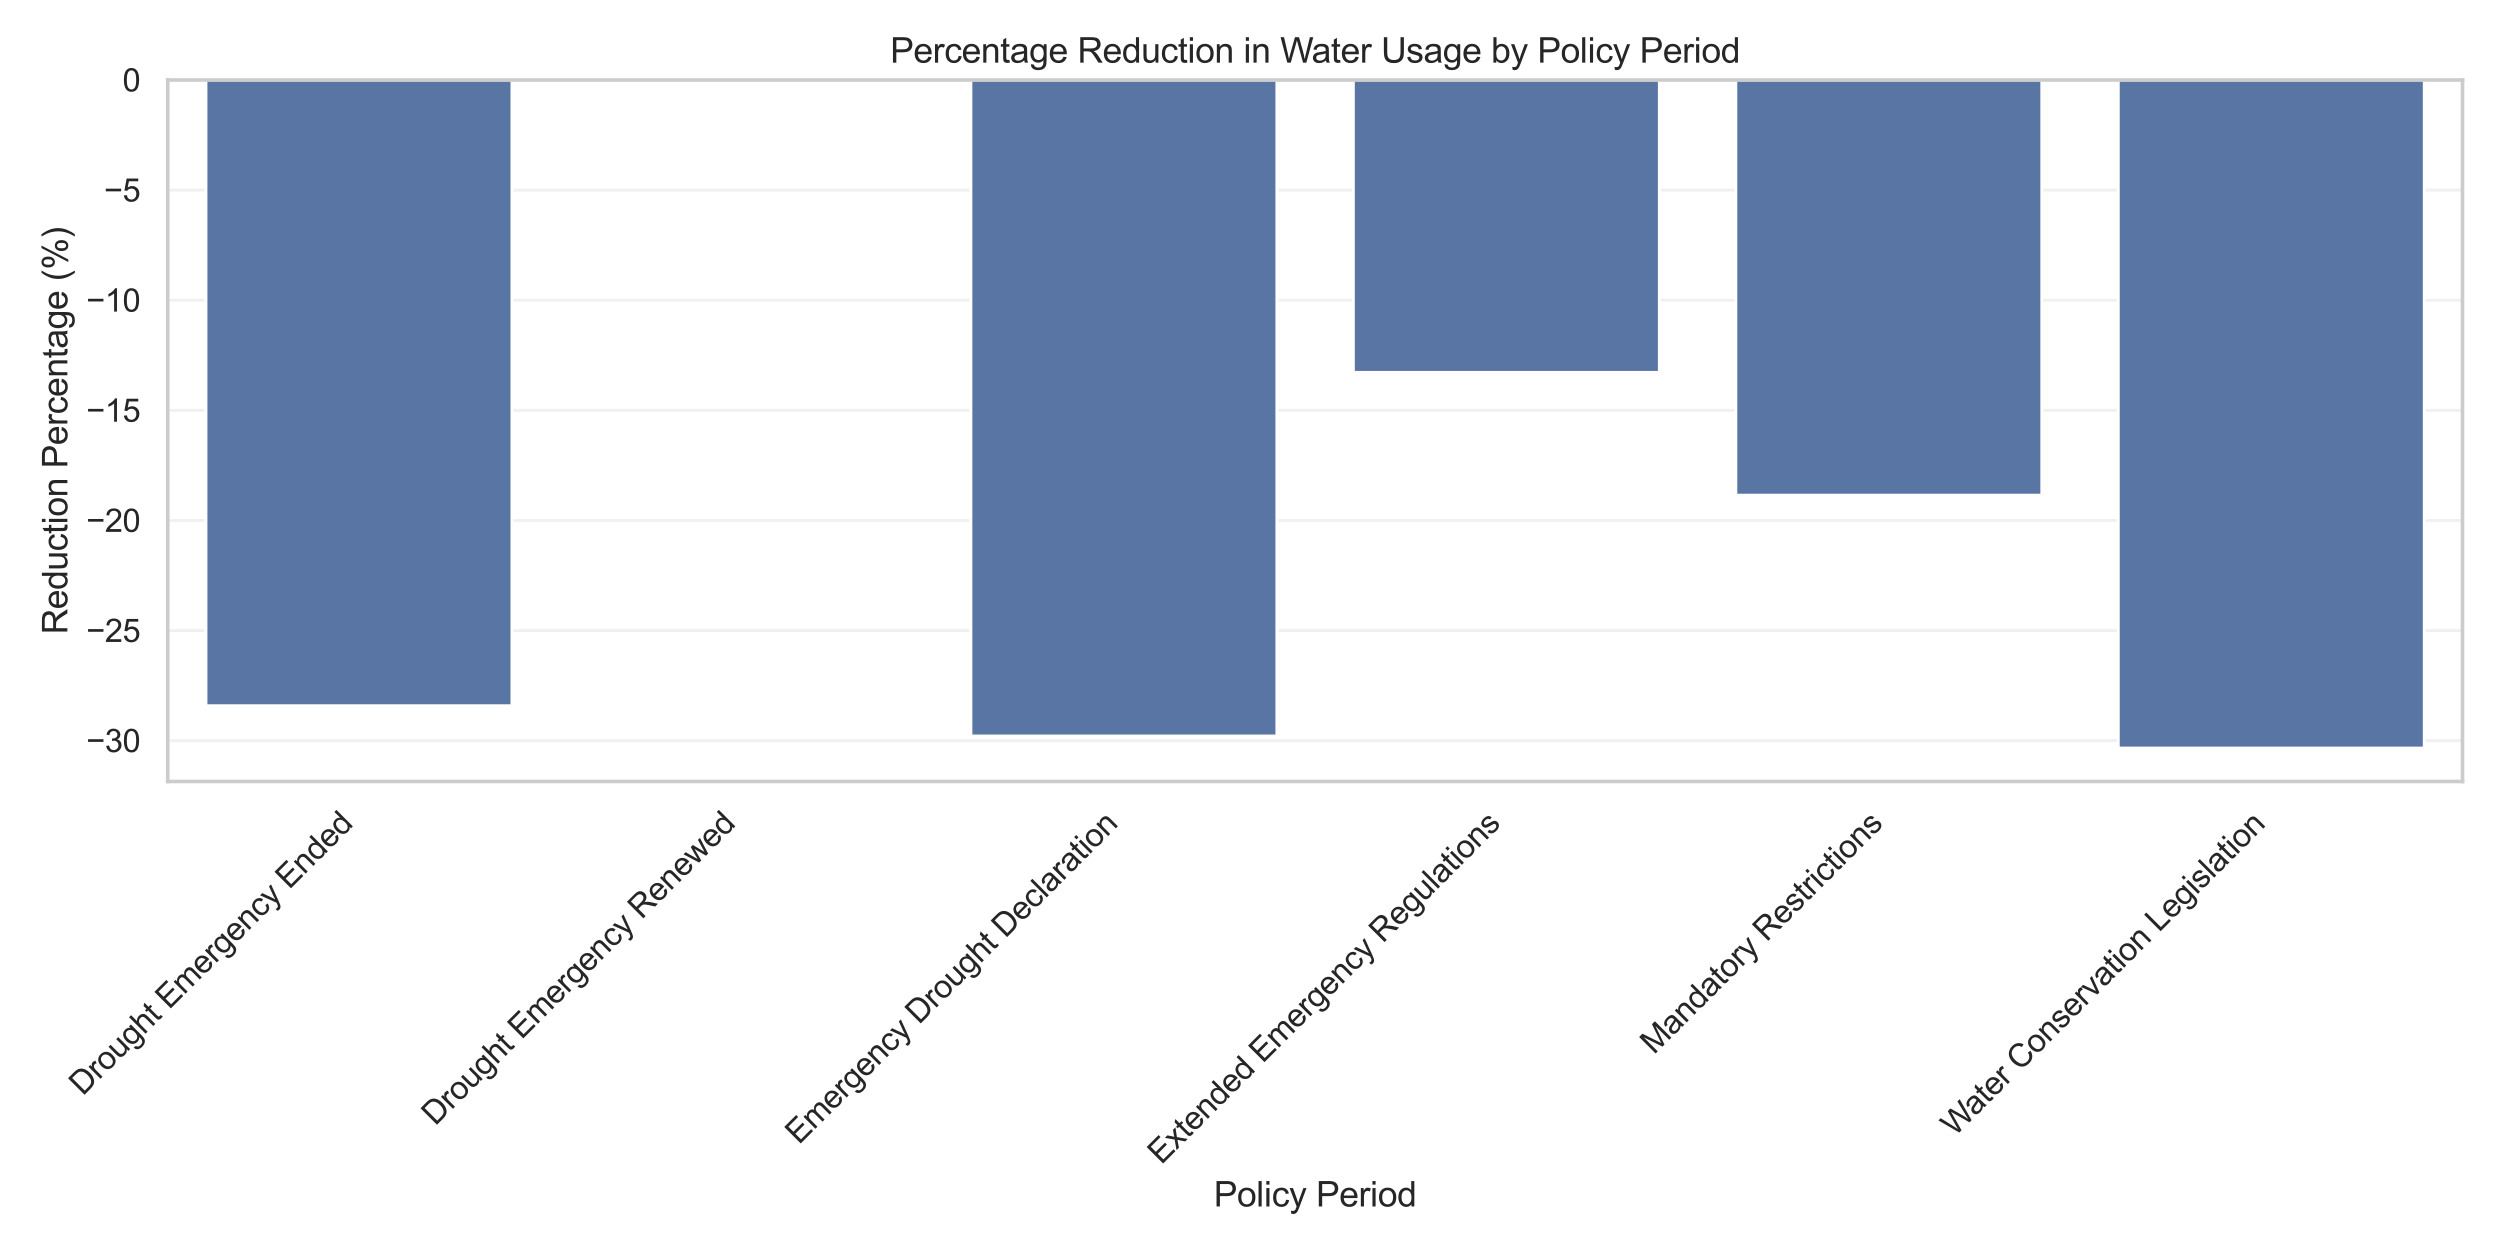 <?xml version="1.0" encoding="utf-8" standalone="no"?>
<!DOCTYPE svg PUBLIC "-//W3C//DTD SVG 1.1//EN"
  "http://www.w3.org/Graphics/SVG/1.1/DTD/svg11.dtd">
<svg xmlns:xlink="http://www.w3.org/1999/xlink" width="864pt" height="432pt" viewBox="0 0 864 432" xmlns="http://www.w3.org/2000/svg" version="1.1">
 <defs>
  <style type="text/css">*{stroke-linejoin: round; stroke-linecap: butt}</style>
 </defs>
 <g id="figure_1">
  <g id="patch_1">
   <path d="M 0 432 
L 864 432 
L 864 0 
L 0 0 
z
" style="fill: #ffffff"/>
  </g>
  <g id="axes_1">
   <g id="patch_2">
    <path d="M 57.965 270.07 
L 851.04 270.07 
L 851.04 27.656 
L 57.965 27.656 
z
" style="fill: #ffffff"/>
   </g>
   <g id="matplotlib.axis_1">
    <g id="xtick_1">
     <g id="text_1">
      <!-- Drought Emergency Ended -->
      <g style="fill: #262626" transform="translate(28.599 378.956) rotate(-45) scale(0.11 -0.11)">
       <defs>
        <path id="ArialMT-44" d="M 494 0 
L 494 4581 
L 2072 4581 
Q 2606 4581 2888 4516 
Q 3281 4425 3559 4188 
Q 3922 3881 4101 3404 
Q 4281 2928 4281 2316 
Q 4281 1794 4159 1391 
Q 4038 988 3847 723 
Q 3656 459 3429 307 
Q 3203 156 2883 78 
Q 2563 0 2147 0 
L 494 0 
z
M 1100 541 
L 2078 541 
Q 2531 541 2789 625 
Q 3047 709 3200 863 
Q 3416 1078 3536 1442 
Q 3656 1806 3656 2325 
Q 3656 3044 3420 3430 
Q 3184 3816 2847 3947 
Q 2603 4041 2063 4041 
L 1100 4041 
L 1100 541 
z
" transform="scale(0.016)"/>
        <path id="ArialMT-72" d="M 416 0 
L 416 3319 
L 922 3319 
L 922 2816 
Q 1116 3169 1280 3281 
Q 1444 3394 1641 3394 
Q 1925 3394 2219 3213 
L 2025 2691 
Q 1819 2813 1613 2813 
Q 1428 2813 1281 2702 
Q 1134 2591 1072 2394 
Q 978 2094 978 1738 
L 978 0 
L 416 0 
z
" transform="scale(0.016)"/>
        <path id="ArialMT-6f" d="M 213 1659 
Q 213 2581 725 3025 
Q 1153 3394 1769 3394 
Q 2453 3394 2887 2945 
Q 3322 2497 3322 1706 
Q 3322 1066 3130 698 
Q 2938 331 2570 128 
Q 2203 -75 1769 -75 
Q 1072 -75 642 372 
Q 213 819 213 1659 
z
M 791 1659 
Q 791 1022 1069 705 
Q 1347 388 1769 388 
Q 2188 388 2466 706 
Q 2744 1025 2744 1678 
Q 2744 2294 2464 2611 
Q 2184 2928 1769 2928 
Q 1347 2928 1069 2612 
Q 791 2297 791 1659 
z
" transform="scale(0.016)"/>
        <path id="ArialMT-75" d="M 2597 0 
L 2597 488 
Q 2209 -75 1544 -75 
Q 1250 -75 995 37 
Q 741 150 617 320 
Q 494 491 444 738 
Q 409 903 409 1263 
L 409 3319 
L 972 3319 
L 972 1478 
Q 972 1038 1006 884 
Q 1059 663 1231 536 
Q 1403 409 1656 409 
Q 1909 409 2131 539 
Q 2353 669 2445 892 
Q 2538 1116 2538 1541 
L 2538 3319 
L 3100 3319 
L 3100 0 
L 2597 0 
z
" transform="scale(0.016)"/>
        <path id="ArialMT-67" d="M 319 -275 
L 866 -356 
Q 900 -609 1056 -725 
Q 1266 -881 1628 -881 
Q 2019 -881 2231 -725 
Q 2444 -569 2519 -288 
Q 2563 -116 2559 434 
Q 2191 0 1641 0 
Q 956 0 581 494 
Q 206 988 206 1678 
Q 206 2153 378 2554 
Q 550 2956 876 3175 
Q 1203 3394 1644 3394 
Q 2231 3394 2613 2919 
L 2613 3319 
L 3131 3319 
L 3131 450 
Q 3131 -325 2973 -648 
Q 2816 -972 2473 -1159 
Q 2131 -1347 1631 -1347 
Q 1038 -1347 672 -1080 
Q 306 -813 319 -275 
z
M 784 1719 
Q 784 1066 1043 766 
Q 1303 466 1694 466 
Q 2081 466 2343 764 
Q 2606 1063 2606 1700 
Q 2606 2309 2336 2618 
Q 2066 2928 1684 2928 
Q 1309 2928 1046 2623 
Q 784 2319 784 1719 
z
" transform="scale(0.016)"/>
        <path id="ArialMT-68" d="M 422 0 
L 422 4581 
L 984 4581 
L 984 2938 
Q 1378 3394 1978 3394 
Q 2347 3394 2619 3248 
Q 2891 3103 3008 2847 
Q 3125 2591 3125 2103 
L 3125 0 
L 2563 0 
L 2563 2103 
Q 2563 2525 2380 2717 
Q 2197 2909 1863 2909 
Q 1613 2909 1392 2779 
Q 1172 2650 1078 2428 
Q 984 2206 984 1816 
L 984 0 
L 422 0 
z
" transform="scale(0.016)"/>
        <path id="ArialMT-74" d="M 1650 503 
L 1731 6 
Q 1494 -44 1306 -44 
Q 1000 -44 831 53 
Q 663 150 594 308 
Q 525 466 525 972 
L 525 2881 
L 113 2881 
L 113 3319 
L 525 3319 
L 525 4141 
L 1084 4478 
L 1084 3319 
L 1650 3319 
L 1650 2881 
L 1084 2881 
L 1084 941 
Q 1084 700 1114 631 
Q 1144 563 1211 522 
Q 1278 481 1403 481 
Q 1497 481 1650 503 
z
" transform="scale(0.016)"/>
        <path id="ArialMT-20" transform="scale(0.016)"/>
        <path id="ArialMT-45" d="M 506 0 
L 506 4581 
L 3819 4581 
L 3819 4041 
L 1113 4041 
L 1113 2638 
L 3647 2638 
L 3647 2100 
L 1113 2100 
L 1113 541 
L 3925 541 
L 3925 0 
L 506 0 
z
" transform="scale(0.016)"/>
        <path id="ArialMT-6d" d="M 422 0 
L 422 3319 
L 925 3319 
L 925 2853 
Q 1081 3097 1340 3245 
Q 1600 3394 1931 3394 
Q 2300 3394 2536 3241 
Q 2772 3088 2869 2813 
Q 3263 3394 3894 3394 
Q 4388 3394 4653 3120 
Q 4919 2847 4919 2278 
L 4919 0 
L 4359 0 
L 4359 2091 
Q 4359 2428 4304 2576 
Q 4250 2725 4106 2815 
Q 3963 2906 3769 2906 
Q 3419 2906 3187 2673 
Q 2956 2441 2956 1928 
L 2956 0 
L 2394 0 
L 2394 2156 
Q 2394 2531 2256 2718 
Q 2119 2906 1806 2906 
Q 1569 2906 1367 2781 
Q 1166 2656 1075 2415 
Q 984 2175 984 1722 
L 984 0 
L 422 0 
z
" transform="scale(0.016)"/>
        <path id="ArialMT-65" d="M 2694 1069 
L 3275 997 
Q 3138 488 2766 206 
Q 2394 -75 1816 -75 
Q 1088 -75 661 373 
Q 234 822 234 1631 
Q 234 2469 665 2931 
Q 1097 3394 1784 3394 
Q 2450 3394 2872 2941 
Q 3294 2488 3294 1666 
Q 3294 1616 3291 1516 
L 816 1516 
Q 847 969 1125 678 
Q 1403 388 1819 388 
Q 2128 388 2347 550 
Q 2566 713 2694 1069 
z
M 847 1978 
L 2700 1978 
Q 2663 2397 2488 2606 
Q 2219 2931 1791 2931 
Q 1403 2931 1139 2672 
Q 875 2413 847 1978 
z
" transform="scale(0.016)"/>
        <path id="ArialMT-6e" d="M 422 0 
L 422 3319 
L 928 3319 
L 928 2847 
Q 1294 3394 1984 3394 
Q 2284 3394 2536 3286 
Q 2788 3178 2913 3003 
Q 3038 2828 3088 2588 
Q 3119 2431 3119 2041 
L 3119 0 
L 2556 0 
L 2556 2019 
Q 2556 2363 2490 2533 
Q 2425 2703 2258 2804 
Q 2091 2906 1866 2906 
Q 1506 2906 1245 2678 
Q 984 2450 984 1813 
L 984 0 
L 422 0 
z
" transform="scale(0.016)"/>
        <path id="ArialMT-63" d="M 2588 1216 
L 3141 1144 
Q 3050 572 2676 248 
Q 2303 -75 1759 -75 
Q 1078 -75 664 370 
Q 250 816 250 1647 
Q 250 2184 428 2587 
Q 606 2991 970 3192 
Q 1334 3394 1763 3394 
Q 2303 3394 2647 3120 
Q 2991 2847 3088 2344 
L 2541 2259 
Q 2463 2594 2264 2762 
Q 2066 2931 1784 2931 
Q 1359 2931 1093 2626 
Q 828 2322 828 1663 
Q 828 994 1084 691 
Q 1341 388 1753 388 
Q 2084 388 2306 591 
Q 2528 794 2588 1216 
z
" transform="scale(0.016)"/>
        <path id="ArialMT-79" d="M 397 -1278 
L 334 -750 
Q 519 -800 656 -800 
Q 844 -800 956 -737 
Q 1069 -675 1141 -563 
Q 1194 -478 1313 -144 
Q 1328 -97 1363 -6 
L 103 3319 
L 709 3319 
L 1400 1397 
Q 1534 1031 1641 628 
Q 1738 1016 1872 1384 
L 2581 3319 
L 3144 3319 
L 1881 -56 
Q 1678 -603 1566 -809 
Q 1416 -1088 1222 -1217 
Q 1028 -1347 759 -1347 
Q 597 -1347 397 -1278 
z
" transform="scale(0.016)"/>
        <path id="ArialMT-64" d="M 2575 0 
L 2575 419 
Q 2259 -75 1647 -75 
Q 1250 -75 917 144 
Q 584 363 401 755 
Q 219 1147 219 1656 
Q 219 2153 384 2558 
Q 550 2963 881 3178 
Q 1213 3394 1622 3394 
Q 1922 3394 2156 3267 
Q 2391 3141 2538 2938 
L 2538 4581 
L 3097 4581 
L 3097 0 
L 2575 0 
z
M 797 1656 
Q 797 1019 1065 703 
Q 1334 388 1700 388 
Q 2069 388 2326 689 
Q 2584 991 2584 1609 
Q 2584 2291 2321 2609 
Q 2059 2928 1675 2928 
Q 1300 2928 1048 2622 
Q 797 2316 797 1656 
z
" transform="scale(0.016)"/>
       </defs>
       <use xlink:href="#ArialMT-44"/>
       <use xlink:href="#ArialMT-72" x="72.217"/>
       <use xlink:href="#ArialMT-6f" x="105.518"/>
       <use xlink:href="#ArialMT-75" x="161.133"/>
       <use xlink:href="#ArialMT-67" x="216.748"/>
       <use xlink:href="#ArialMT-68" x="272.363"/>
       <use xlink:href="#ArialMT-74" x="327.979"/>
       <use xlink:href="#ArialMT-20" x="355.762"/>
       <use xlink:href="#ArialMT-45" x="383.545"/>
       <use xlink:href="#ArialMT-6d" x="450.244"/>
       <use xlink:href="#ArialMT-65" x="533.545"/>
       <use xlink:href="#ArialMT-72" x="589.16"/>
       <use xlink:href="#ArialMT-67" x="622.461"/>
       <use xlink:href="#ArialMT-65" x="678.076"/>
       <use xlink:href="#ArialMT-6e" x="733.691"/>
       <use xlink:href="#ArialMT-63" x="789.307"/>
       <use xlink:href="#ArialMT-79" x="839.307"/>
       <use xlink:href="#ArialMT-20" x="889.307"/>
       <use xlink:href="#ArialMT-45" x="917.09"/>
       <use xlink:href="#ArialMT-6e" x="983.789"/>
       <use xlink:href="#ArialMT-64" x="1039.404"/>
       <use xlink:href="#ArialMT-65" x="1095.02"/>
       <use xlink:href="#ArialMT-64" x="1150.635"/>
      </g>
     </g>
    </g>
    <g id="xtick_2">
     <g id="text_2">
      <!-- Drought Emergency Renewed -->
      <g style="fill: #262626" transform="translate(150.407 389.327) rotate(-45) scale(0.11 -0.11)">
       <defs>
        <path id="ArialMT-52" d="M 503 0 
L 503 4581 
L 2534 4581 
Q 3147 4581 3465 4457 
Q 3784 4334 3975 4021 
Q 4166 3709 4166 3331 
Q 4166 2844 3850 2509 
Q 3534 2175 2875 2084 
Q 3116 1969 3241 1856 
Q 3506 1613 3744 1247 
L 4541 0 
L 3778 0 
L 3172 953 
Q 2906 1366 2734 1584 
Q 2563 1803 2427 1890 
Q 2291 1978 2150 2013 
Q 2047 2034 1813 2034 
L 1109 2034 
L 1109 0 
L 503 0 
z
M 1109 2559 
L 2413 2559 
Q 2828 2559 3062 2645 
Q 3297 2731 3419 2920 
Q 3541 3109 3541 3331 
Q 3541 3656 3305 3865 
Q 3069 4075 2559 4075 
L 1109 4075 
L 1109 2559 
z
" transform="scale(0.016)"/>
        <path id="ArialMT-77" d="M 1034 0 
L 19 3319 
L 600 3319 
L 1128 1403 
L 1325 691 
Q 1338 744 1497 1375 
L 2025 3319 
L 2603 3319 
L 3100 1394 
L 3266 759 
L 3456 1400 
L 4025 3319 
L 4572 3319 
L 3534 0 
L 2950 0 
L 2422 1988 
L 2294 2553 
L 1622 0 
L 1034 0 
z
" transform="scale(0.016)"/>
       </defs>
       <use xlink:href="#ArialMT-44"/>
       <use xlink:href="#ArialMT-72" x="72.217"/>
       <use xlink:href="#ArialMT-6f" x="105.518"/>
       <use xlink:href="#ArialMT-75" x="161.133"/>
       <use xlink:href="#ArialMT-67" x="216.748"/>
       <use xlink:href="#ArialMT-68" x="272.363"/>
       <use xlink:href="#ArialMT-74" x="327.979"/>
       <use xlink:href="#ArialMT-20" x="355.762"/>
       <use xlink:href="#ArialMT-45" x="383.545"/>
       <use xlink:href="#ArialMT-6d" x="450.244"/>
       <use xlink:href="#ArialMT-65" x="533.545"/>
       <use xlink:href="#ArialMT-72" x="589.16"/>
       <use xlink:href="#ArialMT-67" x="622.461"/>
       <use xlink:href="#ArialMT-65" x="678.076"/>
       <use xlink:href="#ArialMT-6e" x="733.691"/>
       <use xlink:href="#ArialMT-63" x="789.307"/>
       <use xlink:href="#ArialMT-79" x="839.307"/>
       <use xlink:href="#ArialMT-20" x="889.307"/>
       <use xlink:href="#ArialMT-52" x="917.09"/>
       <use xlink:href="#ArialMT-65" x="989.307"/>
       <use xlink:href="#ArialMT-6e" x="1044.922"/>
       <use xlink:href="#ArialMT-65" x="1100.537"/>
       <use xlink:href="#ArialMT-77" x="1156.152"/>
       <use xlink:href="#ArialMT-65" x="1228.369"/>
       <use xlink:href="#ArialMT-64" x="1283.984"/>
      </g>
     </g>
    </g>
    <g id="xtick_3">
     <g id="text_3">
      <!-- Emergency Drought Declaration -->
      <g style="fill: #262626" transform="translate(276.107 395.806) rotate(-45) scale(0.11 -0.11)">
       <defs>
        <path id="ArialMT-6c" d="M 409 0 
L 409 4581 
L 972 4581 
L 972 0 
L 409 0 
z
" transform="scale(0.016)"/>
        <path id="ArialMT-61" d="M 2588 409 
Q 2275 144 1986 34 
Q 1697 -75 1366 -75 
Q 819 -75 525 192 
Q 231 459 231 875 
Q 231 1119 342 1320 
Q 453 1522 633 1644 
Q 813 1766 1038 1828 
Q 1203 1872 1538 1913 
Q 2219 1994 2541 2106 
Q 2544 2222 2544 2253 
Q 2544 2597 2384 2738 
Q 2169 2928 1744 2928 
Q 1347 2928 1158 2789 
Q 969 2650 878 2297 
L 328 2372 
Q 403 2725 575 2942 
Q 747 3159 1072 3276 
Q 1397 3394 1825 3394 
Q 2250 3394 2515 3294 
Q 2781 3194 2906 3042 
Q 3031 2891 3081 2659 
Q 3109 2516 3109 2141 
L 3109 1391 
Q 3109 606 3145 398 
Q 3181 191 3288 0 
L 2700 0 
Q 2613 175 2588 409 
z
M 2541 1666 
Q 2234 1541 1622 1453 
Q 1275 1403 1131 1340 
Q 988 1278 909 1158 
Q 831 1038 831 891 
Q 831 666 1001 516 
Q 1172 366 1500 366 
Q 1825 366 2078 508 
Q 2331 650 2450 897 
Q 2541 1088 2541 1459 
L 2541 1666 
z
" transform="scale(0.016)"/>
        <path id="ArialMT-69" d="M 425 3934 
L 425 4581 
L 988 4581 
L 988 3934 
L 425 3934 
z
M 425 0 
L 425 3319 
L 988 3319 
L 988 0 
L 425 0 
z
" transform="scale(0.016)"/>
       </defs>
       <use xlink:href="#ArialMT-45"/>
       <use xlink:href="#ArialMT-6d" x="66.699"/>
       <use xlink:href="#ArialMT-65" x="150"/>
       <use xlink:href="#ArialMT-72" x="205.615"/>
       <use xlink:href="#ArialMT-67" x="238.916"/>
       <use xlink:href="#ArialMT-65" x="294.531"/>
       <use xlink:href="#ArialMT-6e" x="350.146"/>
       <use xlink:href="#ArialMT-63" x="405.762"/>
       <use xlink:href="#ArialMT-79" x="455.762"/>
       <use xlink:href="#ArialMT-20" x="505.762"/>
       <use xlink:href="#ArialMT-44" x="533.545"/>
       <use xlink:href="#ArialMT-72" x="605.762"/>
       <use xlink:href="#ArialMT-6f" x="639.062"/>
       <use xlink:href="#ArialMT-75" x="694.678"/>
       <use xlink:href="#ArialMT-67" x="750.293"/>
       <use xlink:href="#ArialMT-68" x="805.908"/>
       <use xlink:href="#ArialMT-74" x="861.523"/>
       <use xlink:href="#ArialMT-20" x="889.307"/>
       <use xlink:href="#ArialMT-44" x="917.09"/>
       <use xlink:href="#ArialMT-65" x="989.307"/>
       <use xlink:href="#ArialMT-63" x="1044.922"/>
       <use xlink:href="#ArialMT-6c" x="1094.922"/>
       <use xlink:href="#ArialMT-61" x="1117.139"/>
       <use xlink:href="#ArialMT-72" x="1172.754"/>
       <use xlink:href="#ArialMT-61" x="1206.055"/>
       <use xlink:href="#ArialMT-74" x="1261.67"/>
       <use xlink:href="#ArialMT-69" x="1289.453"/>
       <use xlink:href="#ArialMT-6f" x="1311.67"/>
       <use xlink:href="#ArialMT-6e" x="1367.285"/>
      </g>
     </g>
    </g>
    <g id="xtick_4">
     <g id="text_4">
      <!-- Extended Emergency Regulations -->
      <g style="fill: #262626" transform="translate(401.355 402.737) rotate(-45) scale(0.11 -0.11)">
       <defs>
        <path id="ArialMT-78" d="M 47 0 
L 1259 1725 
L 138 3319 
L 841 3319 
L 1350 2541 
Q 1494 2319 1581 2169 
Q 1719 2375 1834 2534 
L 2394 3319 
L 3066 3319 
L 1919 1756 
L 3153 0 
L 2463 0 
L 1781 1031 
L 1600 1309 
L 728 0 
L 47 0 
z
" transform="scale(0.016)"/>
        <path id="ArialMT-73" d="M 197 991 
L 753 1078 
Q 800 744 1014 566 
Q 1228 388 1613 388 
Q 2000 388 2187 545 
Q 2375 703 2375 916 
Q 2375 1106 2209 1216 
Q 2094 1291 1634 1406 
Q 1016 1563 777 1677 
Q 538 1791 414 1992 
Q 291 2194 291 2438 
Q 291 2659 392 2848 
Q 494 3038 669 3163 
Q 800 3259 1026 3326 
Q 1253 3394 1513 3394 
Q 1903 3394 2198 3281 
Q 2494 3169 2634 2976 
Q 2775 2784 2828 2463 
L 2278 2388 
Q 2241 2644 2061 2787 
Q 1881 2931 1553 2931 
Q 1166 2931 1000 2803 
Q 834 2675 834 2503 
Q 834 2394 903 2306 
Q 972 2216 1119 2156 
Q 1203 2125 1616 2013 
Q 2213 1853 2448 1751 
Q 2684 1650 2818 1456 
Q 2953 1263 2953 975 
Q 2953 694 2789 445 
Q 2625 197 2315 61 
Q 2006 -75 1616 -75 
Q 969 -75 630 194 
Q 291 463 197 991 
z
" transform="scale(0.016)"/>
       </defs>
       <use xlink:href="#ArialMT-45"/>
       <use xlink:href="#ArialMT-78" x="66.699"/>
       <use xlink:href="#ArialMT-74" x="116.699"/>
       <use xlink:href="#ArialMT-65" x="144.482"/>
       <use xlink:href="#ArialMT-6e" x="200.098"/>
       <use xlink:href="#ArialMT-64" x="255.713"/>
       <use xlink:href="#ArialMT-65" x="311.328"/>
       <use xlink:href="#ArialMT-64" x="366.943"/>
       <use xlink:href="#ArialMT-20" x="422.559"/>
       <use xlink:href="#ArialMT-45" x="450.342"/>
       <use xlink:href="#ArialMT-6d" x="517.041"/>
       <use xlink:href="#ArialMT-65" x="600.342"/>
       <use xlink:href="#ArialMT-72" x="655.957"/>
       <use xlink:href="#ArialMT-67" x="689.258"/>
       <use xlink:href="#ArialMT-65" x="744.873"/>
       <use xlink:href="#ArialMT-6e" x="800.488"/>
       <use xlink:href="#ArialMT-63" x="856.104"/>
       <use xlink:href="#ArialMT-79" x="906.104"/>
       <use xlink:href="#ArialMT-20" x="956.104"/>
       <use xlink:href="#ArialMT-52" x="983.887"/>
       <use xlink:href="#ArialMT-65" x="1056.104"/>
       <use xlink:href="#ArialMT-67" x="1111.719"/>
       <use xlink:href="#ArialMT-75" x="1167.334"/>
       <use xlink:href="#ArialMT-6c" x="1222.949"/>
       <use xlink:href="#ArialMT-61" x="1245.166"/>
       <use xlink:href="#ArialMT-74" x="1300.781"/>
       <use xlink:href="#ArialMT-69" x="1328.564"/>
       <use xlink:href="#ArialMT-6f" x="1350.781"/>
       <use xlink:href="#ArialMT-6e" x="1406.396"/>
       <use xlink:href="#ArialMT-73" x="1462.012"/>
      </g>
     </g>
    </g>
    <g id="xtick_5">
     <g id="text_5">
      <!-- Mandatory Restrictions -->
      <g style="fill: #262626" transform="translate(571.599 364.673) rotate(-45) scale(0.11 -0.11)">
       <defs>
        <path id="ArialMT-4d" d="M 475 0 
L 475 4581 
L 1388 4581 
L 2472 1338 
Q 2622 884 2691 659 
Q 2769 909 2934 1394 
L 4031 4581 
L 4847 4581 
L 4847 0 
L 4263 0 
L 4263 3834 
L 2931 0 
L 2384 0 
L 1059 3900 
L 1059 0 
L 475 0 
z
" transform="scale(0.016)"/>
       </defs>
       <use xlink:href="#ArialMT-4d"/>
       <use xlink:href="#ArialMT-61" x="83.301"/>
       <use xlink:href="#ArialMT-6e" x="138.916"/>
       <use xlink:href="#ArialMT-64" x="194.531"/>
       <use xlink:href="#ArialMT-61" x="250.146"/>
       <use xlink:href="#ArialMT-74" x="305.762"/>
       <use xlink:href="#ArialMT-6f" x="333.545"/>
       <use xlink:href="#ArialMT-72" x="389.16"/>
       <use xlink:href="#ArialMT-79" x="422.461"/>
       <use xlink:href="#ArialMT-20" x="472.461"/>
       <use xlink:href="#ArialMT-52" x="500.244"/>
       <use xlink:href="#ArialMT-65" x="572.461"/>
       <use xlink:href="#ArialMT-73" x="628.076"/>
       <use xlink:href="#ArialMT-74" x="678.076"/>
       <use xlink:href="#ArialMT-72" x="705.859"/>
       <use xlink:href="#ArialMT-69" x="739.16"/>
       <use xlink:href="#ArialMT-63" x="761.377"/>
       <use xlink:href="#ArialMT-74" x="811.377"/>
       <use xlink:href="#ArialMT-69" x="839.16"/>
       <use xlink:href="#ArialMT-6f" x="861.377"/>
       <use xlink:href="#ArialMT-6e" x="916.992"/>
       <use xlink:href="#ArialMT-73" x="972.607"/>
      </g>
     </g>
    </g>
    <g id="xtick_6">
     <g id="text_6">
      <!-- Water Conservation Legislation -->
      <g style="fill: #262626" transform="translate(675.526 393.02) rotate(-45) scale(0.11 -0.11)">
       <defs>
        <path id="ArialMT-57" d="M 1294 0 
L 78 4581 
L 700 4581 
L 1397 1578 
Q 1509 1106 1591 641 
Q 1766 1375 1797 1488 
L 2669 4581 
L 3400 4581 
L 4056 2263 
Q 4303 1400 4413 641 
Q 4500 1075 4641 1638 
L 5359 4581 
L 5969 4581 
L 4713 0 
L 4128 0 
L 3163 3491 
Q 3041 3928 3019 4028 
Q 2947 3713 2884 3491 
L 1913 0 
L 1294 0 
z
" transform="scale(0.016)"/>
        <path id="ArialMT-43" d="M 3763 1606 
L 4369 1453 
Q 4178 706 3683 314 
Q 3188 -78 2472 -78 
Q 1731 -78 1267 223 
Q 803 525 561 1097 
Q 319 1669 319 2325 
Q 319 3041 592 3573 
Q 866 4106 1370 4382 
Q 1875 4659 2481 4659 
Q 3169 4659 3637 4309 
Q 4106 3959 4291 3325 
L 3694 3184 
Q 3534 3684 3231 3912 
Q 2928 4141 2469 4141 
Q 1941 4141 1586 3887 
Q 1231 3634 1087 3207 
Q 944 2781 944 2328 
Q 944 1744 1114 1308 
Q 1284 872 1643 656 
Q 2003 441 2422 441 
Q 2931 441 3284 734 
Q 3638 1028 3763 1606 
z
" transform="scale(0.016)"/>
        <path id="ArialMT-76" d="M 1344 0 
L 81 3319 
L 675 3319 
L 1388 1331 
Q 1503 1009 1600 663 
Q 1675 925 1809 1294 
L 2547 3319 
L 3125 3319 
L 1869 0 
L 1344 0 
z
" transform="scale(0.016)"/>
        <path id="ArialMT-4c" d="M 469 0 
L 469 4581 
L 1075 4581 
L 1075 541 
L 3331 541 
L 3331 0 
L 469 0 
z
" transform="scale(0.016)"/>
       </defs>
       <use xlink:href="#ArialMT-57"/>
       <use xlink:href="#ArialMT-61" x="90.635"/>
       <use xlink:href="#ArialMT-74" x="146.25"/>
       <use xlink:href="#ArialMT-65" x="174.033"/>
       <use xlink:href="#ArialMT-72" x="229.648"/>
       <use xlink:href="#ArialMT-20" x="262.949"/>
       <use xlink:href="#ArialMT-43" x="290.732"/>
       <use xlink:href="#ArialMT-6f" x="362.949"/>
       <use xlink:href="#ArialMT-6e" x="418.564"/>
       <use xlink:href="#ArialMT-73" x="474.18"/>
       <use xlink:href="#ArialMT-65" x="524.18"/>
       <use xlink:href="#ArialMT-72" x="579.795"/>
       <use xlink:href="#ArialMT-76" x="613.096"/>
       <use xlink:href="#ArialMT-61" x="663.096"/>
       <use xlink:href="#ArialMT-74" x="718.711"/>
       <use xlink:href="#ArialMT-69" x="746.494"/>
       <use xlink:href="#ArialMT-6f" x="768.711"/>
       <use xlink:href="#ArialMT-6e" x="824.326"/>
       <use xlink:href="#ArialMT-20" x="879.941"/>
       <use xlink:href="#ArialMT-4c" x="907.725"/>
       <use xlink:href="#ArialMT-65" x="963.34"/>
       <use xlink:href="#ArialMT-67" x="1018.955"/>
       <use xlink:href="#ArialMT-69" x="1074.57"/>
       <use xlink:href="#ArialMT-73" x="1096.787"/>
       <use xlink:href="#ArialMT-6c" x="1146.787"/>
       <use xlink:href="#ArialMT-61" x="1169.004"/>
       <use xlink:href="#ArialMT-74" x="1224.619"/>
       <use xlink:href="#ArialMT-69" x="1252.402"/>
       <use xlink:href="#ArialMT-6f" x="1274.619"/>
       <use xlink:href="#ArialMT-6e" x="1330.234"/>
      </g>
     </g>
    </g>
    <g id="text_7">
     <!-- Policy Period -->
     <g style="fill: #262626" transform="translate(419.488 416.964) scale(0.12 -0.12)">
      <defs>
       <path id="ArialMT-50" d="M 494 0 
L 494 4581 
L 2222 4581 
Q 2678 4581 2919 4538 
Q 3256 4481 3484 4323 
Q 3713 4166 3852 3881 
Q 3991 3597 3991 3256 
Q 3991 2672 3619 2267 
Q 3247 1863 2275 1863 
L 1100 1863 
L 1100 0 
L 494 0 
z
M 1100 2403 
L 2284 2403 
Q 2872 2403 3119 2622 
Q 3366 2841 3366 3238 
Q 3366 3525 3220 3729 
Q 3075 3934 2838 4000 
Q 2684 4041 2272 4041 
L 1100 4041 
L 1100 2403 
z
" transform="scale(0.016)"/>
      </defs>
      <use xlink:href="#ArialMT-50"/>
      <use xlink:href="#ArialMT-6f" x="66.699"/>
      <use xlink:href="#ArialMT-6c" x="122.314"/>
      <use xlink:href="#ArialMT-69" x="144.531"/>
      <use xlink:href="#ArialMT-63" x="166.748"/>
      <use xlink:href="#ArialMT-79" x="216.748"/>
      <use xlink:href="#ArialMT-20" x="266.748"/>
      <use xlink:href="#ArialMT-50" x="294.531"/>
      <use xlink:href="#ArialMT-65" x="361.23"/>
      <use xlink:href="#ArialMT-72" x="416.846"/>
      <use xlink:href="#ArialMT-69" x="450.146"/>
      <use xlink:href="#ArialMT-6f" x="472.363"/>
      <use xlink:href="#ArialMT-64" x="527.979"/>
     </g>
    </g>
   </g>
   <g id="matplotlib.axis_2">
    <g id="ytick_1">
     <g id="line2d_1">
      <path d="M 57.965 255.973 
L 851.04 255.973 
" clip-path="url(#p5e93d9dce2)" style="fill: none; stroke: #cccccc; stroke-opacity: 0.3; stroke-linecap: round"/>
     </g>
     <g id="text_8">
      <!-- −30 -->
      <g style="fill: #262626" transform="translate(29.806 259.91) scale(0.11 -0.11)">
       <defs>
        <path id="ArialMT-2212" d="M 3381 1997 
L 356 1997 
L 356 2522 
L 3381 2522 
L 3381 1997 
z
" transform="scale(0.016)"/>
        <path id="ArialMT-33" d="M 269 1209 
L 831 1284 
Q 928 806 1161 595 
Q 1394 384 1728 384 
Q 2125 384 2398 659 
Q 2672 934 2672 1341 
Q 2672 1728 2419 1979 
Q 2166 2231 1775 2231 
Q 1616 2231 1378 2169 
L 1441 2663 
Q 1497 2656 1531 2656 
Q 1891 2656 2178 2843 
Q 2466 3031 2466 3422 
Q 2466 3731 2256 3934 
Q 2047 4138 1716 4138 
Q 1388 4138 1169 3931 
Q 950 3725 888 3313 
L 325 3413 
Q 428 3978 793 4289 
Q 1159 4600 1703 4600 
Q 2078 4600 2393 4439 
Q 2709 4278 2876 4000 
Q 3044 3722 3044 3409 
Q 3044 3113 2884 2869 
Q 2725 2625 2413 2481 
Q 2819 2388 3044 2092 
Q 3269 1797 3269 1353 
Q 3269 753 2831 336 
Q 2394 -81 1725 -81 
Q 1122 -81 723 278 
Q 325 638 269 1209 
z
" transform="scale(0.016)"/>
        <path id="ArialMT-30" d="M 266 2259 
Q 266 3072 433 3567 
Q 600 4063 929 4331 
Q 1259 4600 1759 4600 
Q 2128 4600 2406 4451 
Q 2684 4303 2865 4023 
Q 3047 3744 3150 3342 
Q 3253 2941 3253 2259 
Q 3253 1453 3087 958 
Q 2922 463 2592 192 
Q 2263 -78 1759 -78 
Q 1097 -78 719 397 
Q 266 969 266 2259 
z
M 844 2259 
Q 844 1131 1108 757 
Q 1372 384 1759 384 
Q 2147 384 2411 759 
Q 2675 1134 2675 2259 
Q 2675 3391 2411 3762 
Q 2147 4134 1753 4134 
Q 1366 4134 1134 3806 
Q 844 3388 844 2259 
z
" transform="scale(0.016)"/>
       </defs>
       <use xlink:href="#ArialMT-2212"/>
       <use xlink:href="#ArialMT-33" x="58.398"/>
       <use xlink:href="#ArialMT-30" x="114.014"/>
      </g>
     </g>
    </g>
    <g id="ytick_2">
     <g id="line2d_2">
      <path d="M 57.965 217.92 
L 851.04 217.92 
" clip-path="url(#p5e93d9dce2)" style="fill: none; stroke: #cccccc; stroke-opacity: 0.3; stroke-linecap: round"/>
     </g>
     <g id="text_9">
      <!-- −25 -->
      <g style="fill: #262626" transform="translate(29.806 221.857) scale(0.11 -0.11)">
       <defs>
        <path id="ArialMT-32" d="M 3222 541 
L 3222 0 
L 194 0 
Q 188 203 259 391 
Q 375 700 629 1000 
Q 884 1300 1366 1694 
Q 2113 2306 2375 2664 
Q 2638 3022 2638 3341 
Q 2638 3675 2398 3904 
Q 2159 4134 1775 4134 
Q 1369 4134 1125 3890 
Q 881 3647 878 3216 
L 300 3275 
Q 359 3922 746 4261 
Q 1134 4600 1788 4600 
Q 2447 4600 2831 4234 
Q 3216 3869 3216 3328 
Q 3216 3053 3103 2787 
Q 2991 2522 2730 2228 
Q 2469 1934 1863 1422 
Q 1356 997 1212 845 
Q 1069 694 975 541 
L 3222 541 
z
" transform="scale(0.016)"/>
        <path id="ArialMT-35" d="M 266 1200 
L 856 1250 
Q 922 819 1161 601 
Q 1400 384 1738 384 
Q 2144 384 2425 690 
Q 2706 997 2706 1503 
Q 2706 1984 2436 2262 
Q 2166 2541 1728 2541 
Q 1456 2541 1237 2417 
Q 1019 2294 894 2097 
L 366 2166 
L 809 4519 
L 3088 4519 
L 3088 3981 
L 1259 3981 
L 1013 2750 
Q 1425 3038 1878 3038 
Q 2478 3038 2890 2622 
Q 3303 2206 3303 1553 
Q 3303 931 2941 478 
Q 2500 -78 1738 -78 
Q 1113 -78 717 272 
Q 322 622 266 1200 
z
" transform="scale(0.016)"/>
       </defs>
       <use xlink:href="#ArialMT-2212"/>
       <use xlink:href="#ArialMT-32" x="58.398"/>
       <use xlink:href="#ArialMT-35" x="114.014"/>
      </g>
     </g>
    </g>
    <g id="ytick_3">
     <g id="line2d_3">
      <path d="M 57.965 179.867 
L 851.04 179.867 
" clip-path="url(#p5e93d9dce2)" style="fill: none; stroke: #cccccc; stroke-opacity: 0.3; stroke-linecap: round"/>
     </g>
     <g id="text_10">
      <!-- −20 -->
      <g style="fill: #262626" transform="translate(29.806 183.804) scale(0.11 -0.11)">
       <use xlink:href="#ArialMT-2212"/>
       <use xlink:href="#ArialMT-32" x="58.398"/>
       <use xlink:href="#ArialMT-30" x="114.014"/>
      </g>
     </g>
    </g>
    <g id="ytick_4">
     <g id="line2d_4">
      <path d="M 57.965 141.815 
L 851.04 141.815 
" clip-path="url(#p5e93d9dce2)" style="fill: none; stroke: #cccccc; stroke-opacity: 0.3; stroke-linecap: round"/>
     </g>
     <g id="text_11">
      <!-- −15 -->
      <g style="fill: #262626" transform="translate(29.806 145.751) scale(0.11 -0.11)">
       <defs>
        <path id="ArialMT-31" d="M 2384 0 
L 1822 0 
L 1822 3584 
Q 1619 3391 1289 3197 
Q 959 3003 697 2906 
L 697 3450 
Q 1169 3672 1522 3987 
Q 1875 4303 2022 4600 
L 2384 4600 
L 2384 0 
z
" transform="scale(0.016)"/>
       </defs>
       <use xlink:href="#ArialMT-2212"/>
       <use xlink:href="#ArialMT-31" x="58.398"/>
       <use xlink:href="#ArialMT-35" x="114.014"/>
      </g>
     </g>
    </g>
    <g id="ytick_5">
     <g id="line2d_5">
      <path d="M 57.965 103.762 
L 851.04 103.762 
" clip-path="url(#p5e93d9dce2)" style="fill: none; stroke: #cccccc; stroke-opacity: 0.3; stroke-linecap: round"/>
     </g>
     <g id="text_12">
      <!-- −10 -->
      <g style="fill: #262626" transform="translate(29.806 107.699) scale(0.11 -0.11)">
       <use xlink:href="#ArialMT-2212"/>
       <use xlink:href="#ArialMT-31" x="58.398"/>
       <use xlink:href="#ArialMT-30" x="114.014"/>
      </g>
     </g>
    </g>
    <g id="ytick_6">
     <g id="line2d_6">
      <path d="M 57.965 65.709 
L 851.04 65.709 
" clip-path="url(#p5e93d9dce2)" style="fill: none; stroke: #cccccc; stroke-opacity: 0.3; stroke-linecap: round"/>
     </g>
     <g id="text_13">
      <!-- −5 -->
      <g style="fill: #262626" transform="translate(35.923 69.646) scale(0.11 -0.11)">
       <use xlink:href="#ArialMT-2212"/>
       <use xlink:href="#ArialMT-35" x="58.398"/>
      </g>
     </g>
    </g>
    <g id="ytick_7">
     <g id="line2d_7">
      <path d="M 57.965 27.656 
L 851.04 27.656 
" clip-path="url(#p5e93d9dce2)" style="fill: none; stroke: #cccccc; stroke-opacity: 0.3; stroke-linecap: round"/>
     </g>
     <g id="text_14">
      <!-- 0 -->
      <g style="fill: #262626" transform="translate(42.348 31.593) scale(0.11 -0.11)">
       <use xlink:href="#ArialMT-30"/>
      </g>
     </g>
    </g>
    <g id="text_15">
     <!-- Reduction Percentage (%) -->
     <g style="fill: #262626" transform="translate(23.281 219.23) rotate(-90) scale(0.12 -0.12)">
      <defs>
       <path id="ArialMT-28" d="M 1497 -1347 
Q 1031 -759 709 28 
Q 388 816 388 1659 
Q 388 2403 628 3084 
Q 909 3875 1497 4659 
L 1900 4659 
Q 1522 4009 1400 3731 
Q 1209 3300 1100 2831 
Q 966 2247 966 1656 
Q 966 153 1900 -1347 
L 1497 -1347 
z
" transform="scale(0.016)"/>
       <path id="ArialMT-25" d="M 372 3481 
Q 372 3972 619 4315 
Q 866 4659 1334 4659 
Q 1766 4659 2048 4351 
Q 2331 4044 2331 3447 
Q 2331 2866 2045 2552 
Q 1759 2238 1341 2238 
Q 925 2238 648 2547 
Q 372 2856 372 3481 
z
M 1350 4272 
Q 1141 4272 1002 4090 
Q 863 3909 863 3425 
Q 863 2984 1003 2804 
Q 1144 2625 1350 2625 
Q 1563 2625 1702 2806 
Q 1841 2988 1841 3469 
Q 1841 3913 1700 4092 
Q 1559 4272 1350 4272 
z
M 1353 -169 
L 3859 4659 
L 4316 4659 
L 1819 -169 
L 1353 -169 
z
M 3334 1075 
Q 3334 1569 3581 1911 
Q 3828 2253 4300 2253 
Q 4731 2253 5014 1945 
Q 5297 1638 5297 1041 
Q 5297 459 5011 145 
Q 4725 -169 4303 -169 
Q 3888 -169 3611 142 
Q 3334 453 3334 1075 
z
M 4316 1866 
Q 4103 1866 3964 1684 
Q 3825 1503 3825 1019 
Q 3825 581 3965 400 
Q 4106 219 4313 219 
Q 4528 219 4667 400 
Q 4806 581 4806 1063 
Q 4806 1506 4665 1686 
Q 4525 1866 4316 1866 
z
" transform="scale(0.016)"/>
       <path id="ArialMT-29" d="M 791 -1347 
L 388 -1347 
Q 1322 153 1322 1656 
Q 1322 2244 1188 2822 
Q 1081 3291 891 3722 
Q 769 4003 388 4659 
L 791 4659 
Q 1378 3875 1659 3084 
Q 1900 2403 1900 1659 
Q 1900 816 1576 28 
Q 1253 -759 791 -1347 
z
" transform="scale(0.016)"/>
      </defs>
      <use xlink:href="#ArialMT-52"/>
      <use xlink:href="#ArialMT-65" x="72.217"/>
      <use xlink:href="#ArialMT-64" x="127.832"/>
      <use xlink:href="#ArialMT-75" x="183.447"/>
      <use xlink:href="#ArialMT-63" x="239.062"/>
      <use xlink:href="#ArialMT-74" x="289.062"/>
      <use xlink:href="#ArialMT-69" x="316.846"/>
      <use xlink:href="#ArialMT-6f" x="339.062"/>
      <use xlink:href="#ArialMT-6e" x="394.678"/>
      <use xlink:href="#ArialMT-20" x="450.293"/>
      <use xlink:href="#ArialMT-50" x="478.076"/>
      <use xlink:href="#ArialMT-65" x="544.775"/>
      <use xlink:href="#ArialMT-72" x="600.391"/>
      <use xlink:href="#ArialMT-63" x="633.691"/>
      <use xlink:href="#ArialMT-65" x="683.691"/>
      <use xlink:href="#ArialMT-6e" x="739.307"/>
      <use xlink:href="#ArialMT-74" x="794.922"/>
      <use xlink:href="#ArialMT-61" x="822.705"/>
      <use xlink:href="#ArialMT-67" x="878.32"/>
      <use xlink:href="#ArialMT-65" x="933.936"/>
      <use xlink:href="#ArialMT-20" x="989.551"/>
      <use xlink:href="#ArialMT-28" x="1017.334"/>
      <use xlink:href="#ArialMT-25" x="1050.635"/>
      <use xlink:href="#ArialMT-29" x="1139.551"/>
     </g>
    </g>
   </g>
   <g id="patch_3">
    <path d="M 71.183 27.656 
L 176.926 27.656 
L 176.926 243.884 
L 71.183 243.884 
z
" clip-path="url(#p5e93d9dce2)" style="fill: #5875a4; stroke: #ffffff; stroke-linejoin: miter"/>
   </g>
   <g id="patch_4">
    <path d="M 203.362 27.656 
L 309.106 27.656 
L 309.106 27.656 
L 203.362 27.656 
z
" clip-path="url(#p5e93d9dce2)" style="fill: #5875a4; stroke: #ffffff; stroke-linejoin: miter"/>
   </g>
   <g id="patch_5">
    <path d="M 335.541 27.656 
L 441.285 27.656 
L 441.285 254.353 
L 335.541 254.353 
z
" clip-path="url(#p5e93d9dce2)" style="fill: #5875a4; stroke: #ffffff; stroke-linejoin: miter"/>
   </g>
   <g id="patch_6">
    <path d="M 467.72 27.656 
L 573.464 27.656 
L 573.464 128.693 
L 467.72 128.693 
z
" clip-path="url(#p5e93d9dce2)" style="fill: #5875a4; stroke: #ffffff; stroke-linejoin: miter"/>
   </g>
   <g id="patch_7">
    <path d="M 599.9 27.656 
L 705.643 27.656 
L 705.643 171.136 
L 599.9 171.136 
z
" clip-path="url(#p5e93d9dce2)" style="fill: #5875a4; stroke: #ffffff; stroke-linejoin: miter"/>
   </g>
   <g id="patch_8">
    <path d="M 732.079 27.656 
L 837.822 27.656 
L 837.822 258.526 
L 732.079 258.526 
z
" clip-path="url(#p5e93d9dce2)" style="fill: #5875a4; stroke: #ffffff; stroke-linejoin: miter"/>
   </g>
   <g id="line2d_8">
    <path clip-path="url(#p5e93d9dce2)" style="fill: none; stroke: #424242; stroke-width: 2.25; stroke-linecap: round"/>
   </g>
   <g id="line2d_9">
    <path clip-path="url(#p5e93d9dce2)" style="fill: none; stroke: #424242; stroke-width: 2.25; stroke-linecap: round"/>
   </g>
   <g id="line2d_10">
    <path clip-path="url(#p5e93d9dce2)" style="fill: none; stroke: #424242; stroke-width: 2.25; stroke-linecap: round"/>
   </g>
   <g id="line2d_11">
    <path clip-path="url(#p5e93d9dce2)" style="fill: none; stroke: #424242; stroke-width: 2.25; stroke-linecap: round"/>
   </g>
   <g id="line2d_12">
    <path clip-path="url(#p5e93d9dce2)" style="fill: none; stroke: #424242; stroke-width: 2.25; stroke-linecap: round"/>
   </g>
   <g id="line2d_13">
    <path clip-path="url(#p5e93d9dce2)" style="fill: none; stroke: #424242; stroke-width: 2.25; stroke-linecap: round"/>
   </g>
   <g id="patch_9">
    <path d="M 57.965 270.07 
L 57.965 27.656 
" style="fill: none; stroke: #cccccc; stroke-width: 1.25; stroke-linejoin: miter; stroke-linecap: square"/>
   </g>
   <g id="patch_10">
    <path d="M 851.04 270.07 
L 851.04 27.656 
" style="fill: none; stroke: #cccccc; stroke-width: 1.25; stroke-linejoin: miter; stroke-linecap: square"/>
   </g>
   <g id="patch_11">
    <path d="M 57.965 270.07 
L 851.04 270.07 
" style="fill: none; stroke: #cccccc; stroke-width: 1.25; stroke-linejoin: miter; stroke-linecap: square"/>
   </g>
   <g id="patch_12">
    <path d="M 57.965 27.656 
L 851.04 27.656 
" style="fill: none; stroke: #cccccc; stroke-width: 1.25; stroke-linejoin: miter; stroke-linecap: square"/>
   </g>
   <g id="text_16">
    <!-- Percentage Reduction in Water Usage by Policy Period -->
    <g style="fill: #262626" transform="translate(307.659 21.656) scale(0.12 -0.12)">
     <defs>
      <path id="ArialMT-55" d="M 3500 4581 
L 4106 4581 
L 4106 1934 
Q 4106 1244 3950 837 
Q 3794 431 3386 176 
Q 2978 -78 2316 -78 
Q 1672 -78 1262 144 
Q 853 366 678 786 
Q 503 1206 503 1934 
L 503 4581 
L 1109 4581 
L 1109 1938 
Q 1109 1341 1220 1058 
Q 1331 775 1601 622 
Q 1872 469 2263 469 
Q 2931 469 3215 772 
Q 3500 1075 3500 1938 
L 3500 4581 
z
" transform="scale(0.016)"/>
      <path id="ArialMT-62" d="M 941 0 
L 419 0 
L 419 4581 
L 981 4581 
L 981 2947 
Q 1338 3394 1891 3394 
Q 2197 3394 2470 3270 
Q 2744 3147 2920 2923 
Q 3097 2700 3197 2384 
Q 3297 2069 3297 1709 
Q 3297 856 2875 390 
Q 2453 -75 1863 -75 
Q 1275 -75 941 416 
L 941 0 
z
M 934 1684 
Q 934 1088 1097 822 
Q 1363 388 1816 388 
Q 2184 388 2453 708 
Q 2722 1028 2722 1663 
Q 2722 2313 2464 2622 
Q 2206 2931 1841 2931 
Q 1472 2931 1203 2611 
Q 934 2291 934 1684 
z
" transform="scale(0.016)"/>
     </defs>
     <use xlink:href="#ArialMT-50"/>
     <use xlink:href="#ArialMT-65" x="66.699"/>
     <use xlink:href="#ArialMT-72" x="122.314"/>
     <use xlink:href="#ArialMT-63" x="155.615"/>
     <use xlink:href="#ArialMT-65" x="205.615"/>
     <use xlink:href="#ArialMT-6e" x="261.23"/>
     <use xlink:href="#ArialMT-74" x="316.846"/>
     <use xlink:href="#ArialMT-61" x="344.629"/>
     <use xlink:href="#ArialMT-67" x="400.244"/>
     <use xlink:href="#ArialMT-65" x="455.859"/>
     <use xlink:href="#ArialMT-20" x="511.475"/>
     <use xlink:href="#ArialMT-52" x="539.258"/>
     <use xlink:href="#ArialMT-65" x="611.475"/>
     <use xlink:href="#ArialMT-64" x="667.09"/>
     <use xlink:href="#ArialMT-75" x="722.705"/>
     <use xlink:href="#ArialMT-63" x="778.32"/>
     <use xlink:href="#ArialMT-74" x="828.32"/>
     <use xlink:href="#ArialMT-69" x="856.104"/>
     <use xlink:href="#ArialMT-6f" x="878.32"/>
     <use xlink:href="#ArialMT-6e" x="933.936"/>
     <use xlink:href="#ArialMT-20" x="989.551"/>
     <use xlink:href="#ArialMT-69" x="1017.334"/>
     <use xlink:href="#ArialMT-6e" x="1039.551"/>
     <use xlink:href="#ArialMT-20" x="1095.166"/>
     <use xlink:href="#ArialMT-57" x="1122.949"/>
     <use xlink:href="#ArialMT-61" x="1213.584"/>
     <use xlink:href="#ArialMT-74" x="1269.199"/>
     <use xlink:href="#ArialMT-65" x="1296.982"/>
     <use xlink:href="#ArialMT-72" x="1352.598"/>
     <use xlink:href="#ArialMT-20" x="1385.898"/>
     <use xlink:href="#ArialMT-55" x="1413.682"/>
     <use xlink:href="#ArialMT-73" x="1485.898"/>
     <use xlink:href="#ArialMT-61" x="1535.898"/>
     <use xlink:href="#ArialMT-67" x="1591.514"/>
     <use xlink:href="#ArialMT-65" x="1647.129"/>
     <use xlink:href="#ArialMT-20" x="1702.744"/>
     <use xlink:href="#ArialMT-62" x="1730.527"/>
     <use xlink:href="#ArialMT-79" x="1786.143"/>
     <use xlink:href="#ArialMT-20" x="1836.143"/>
     <use xlink:href="#ArialMT-50" x="1863.926"/>
     <use xlink:href="#ArialMT-6f" x="1930.625"/>
     <use xlink:href="#ArialMT-6c" x="1986.24"/>
     <use xlink:href="#ArialMT-69" x="2008.457"/>
     <use xlink:href="#ArialMT-63" x="2030.674"/>
     <use xlink:href="#ArialMT-79" x="2080.674"/>
     <use xlink:href="#ArialMT-20" x="2130.674"/>
     <use xlink:href="#ArialMT-50" x="2158.457"/>
     <use xlink:href="#ArialMT-65" x="2225.156"/>
     <use xlink:href="#ArialMT-72" x="2280.771"/>
     <use xlink:href="#ArialMT-69" x="2314.072"/>
     <use xlink:href="#ArialMT-6f" x="2336.289"/>
     <use xlink:href="#ArialMT-64" x="2391.904"/>
    </g>
   </g>
  </g>
 </g>
 <defs>
  <clipPath id="p5e93d9dce2">
   <rect x="57.965" y="27.656" width="793.075" height="242.414"/>
  </clipPath>
 </defs>
</svg>
